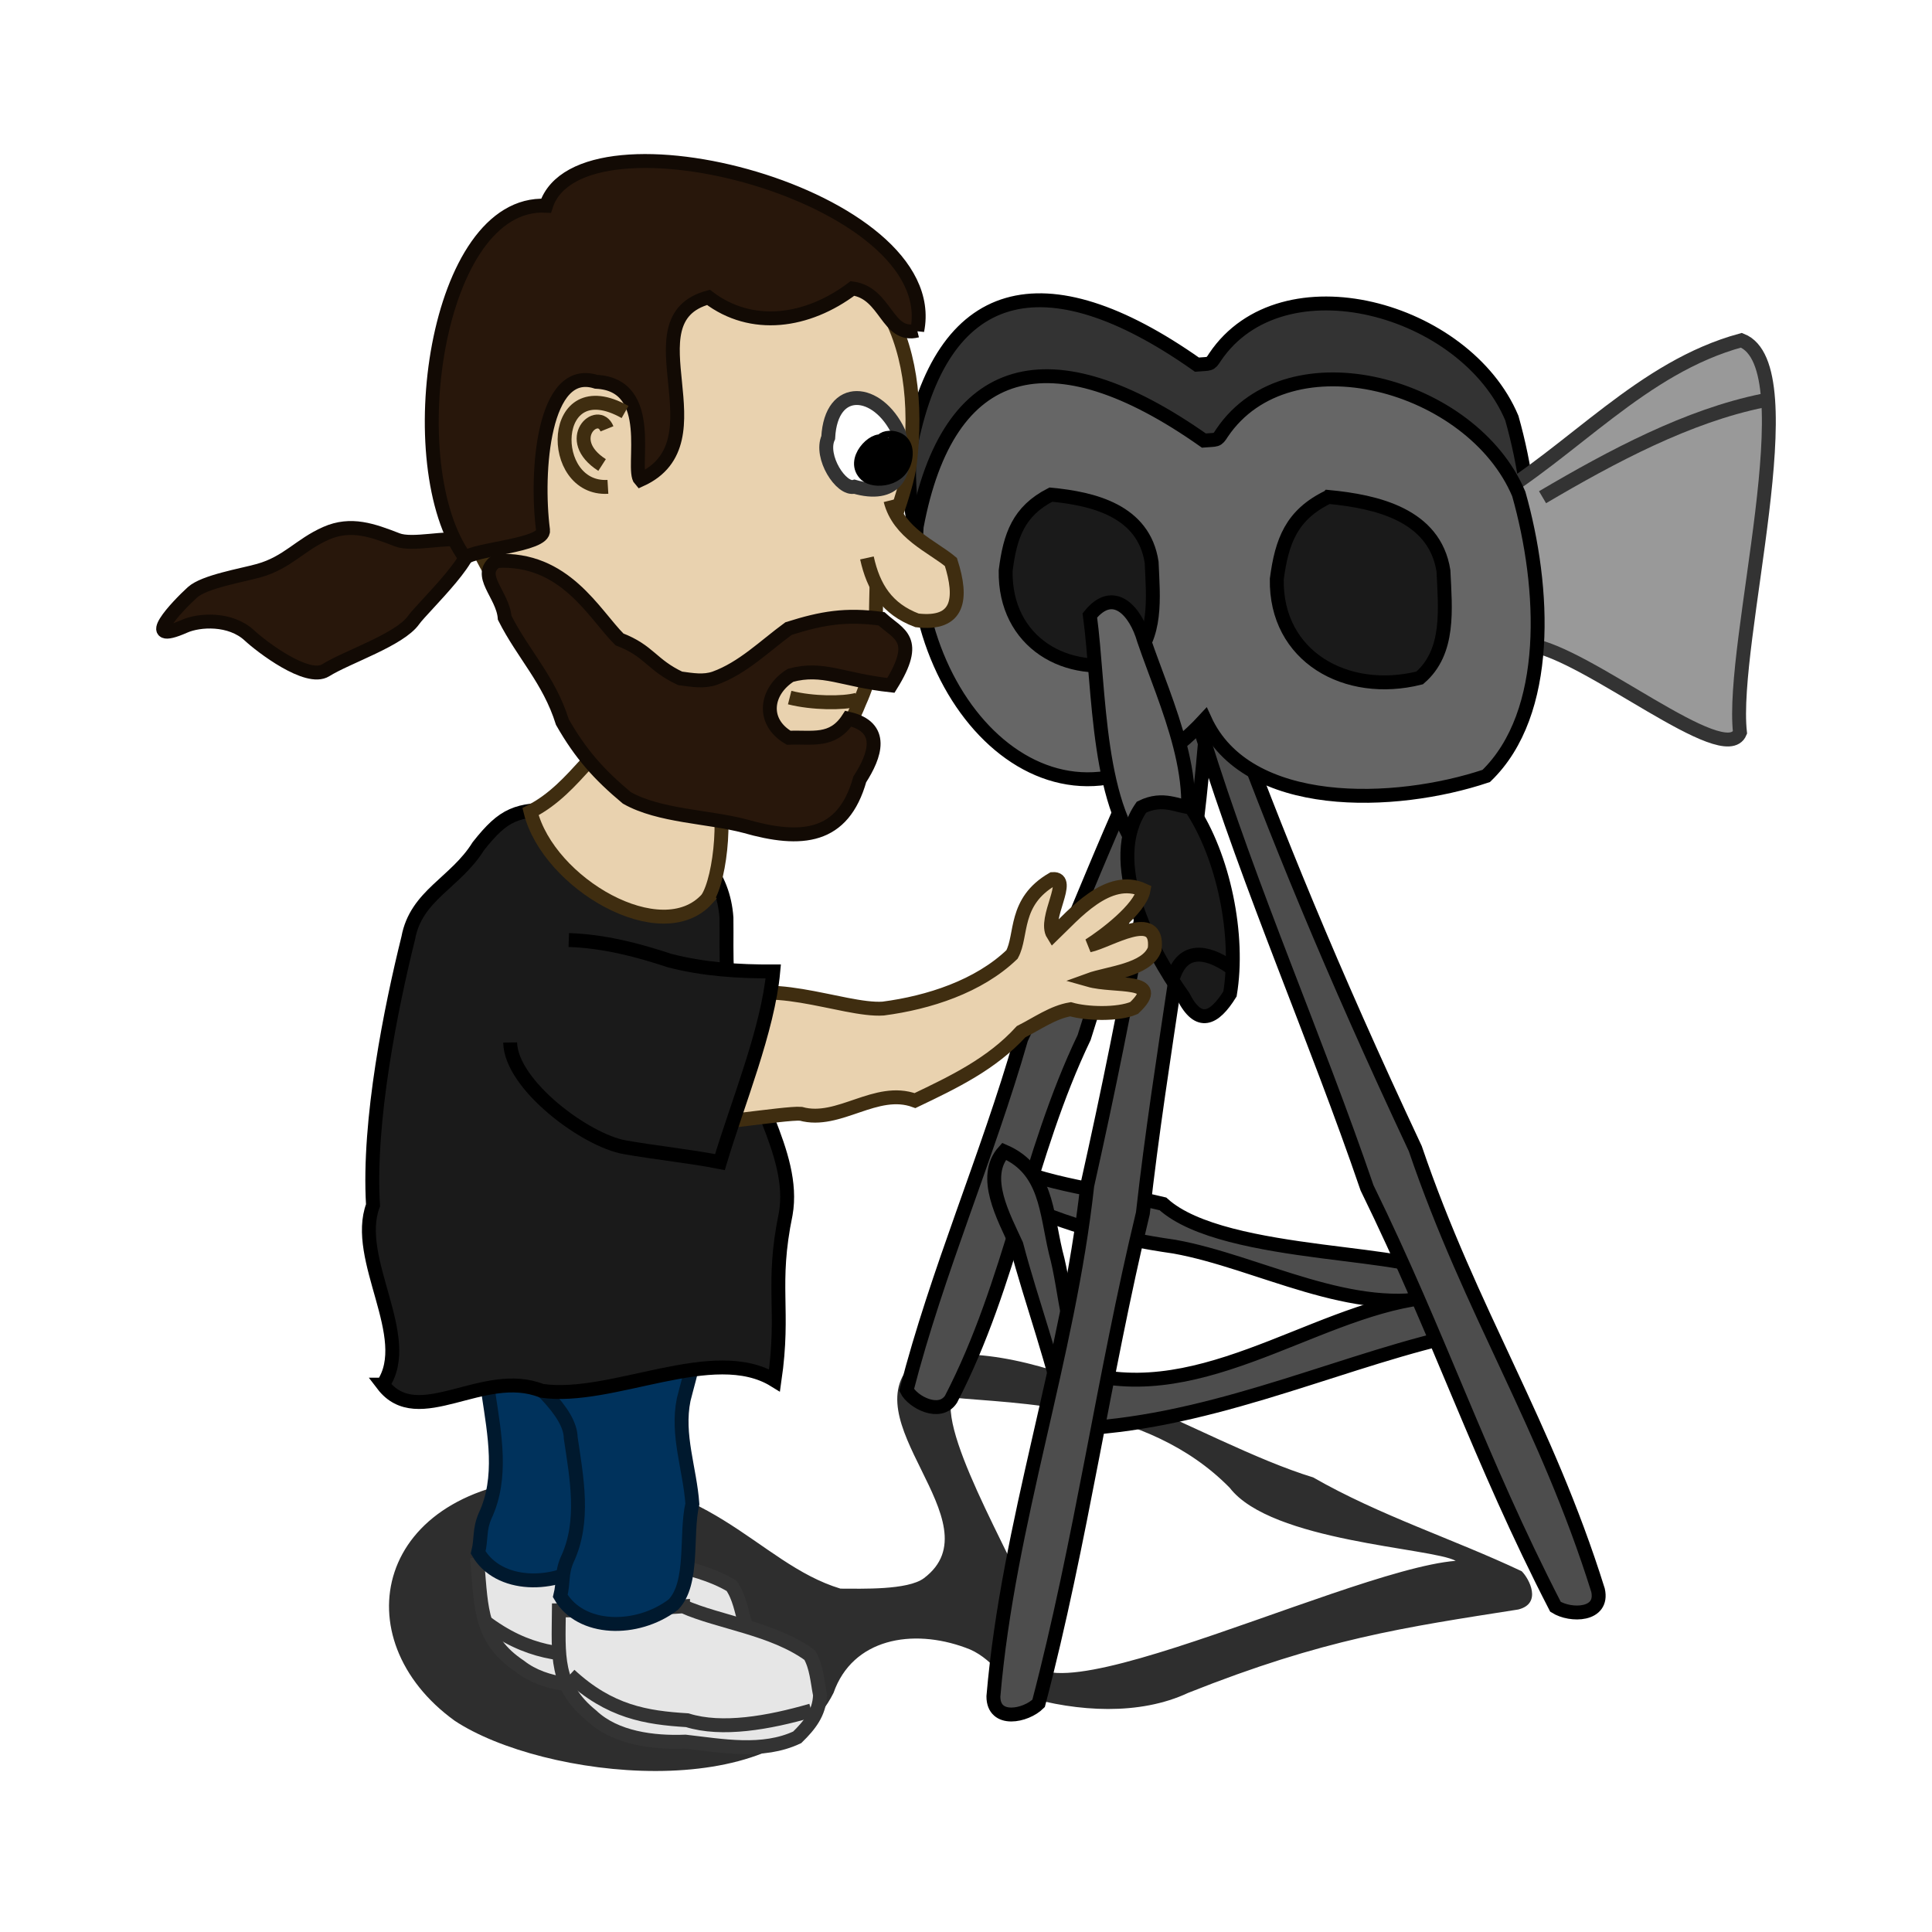 <svg:svg xmlns:dc="http://purl.org/dc/elements/1.1/" xmlns:ns2="http://creativecommons.org/ns#" xmlns:rdf="http://www.w3.org/1999/02/22-rdf-syntax-ns#" xmlns:svg="http://www.w3.org/2000/svg" height="138.958" id="svg2" version="1.0" viewBox="-3.95 -5.012 138.958 138.958" width="138.958">
  <svg:defs id="defs4">
    <svg:filter height="1.355" id="filter3554" width="1.13" x="-.065" y="-.177">
      <svg:feGaussianBlur id="feGaussianBlur3556" stdDeviation="2.142" />
    </svg:filter>
  </svg:defs>
  <svg:g id="layer1">
    <svg:path d="m62 92.75c-5.153 4.227 5.828 11.75 0.5 15.75-1.165 0.87-4.477 0.75-6 0.75-6.064-1.83-9.462-8.59-20.5-8-13.099 0.64-15.34 11.65-7.25 17.5 6.329 4.19 23.21 6.12 27.25-2 1.364-3.9 5.651-4.67 9.5-3.25 1.839 0.63 2.784 2.39 4.25 3.5 3.807 1.12 8.268 1.38 11.75-0.25 9.8-3.9 15.474-4.7 23.75-6 1.73-0.43 0.79-2.21 0.25-2.75-4.88-2.31-10.21-4-15-6.75-8.196-2.503-19.765-10.635-28.5-8.5zm22.5 9.25c2.984 3.88 14.567 4.31 16.25 5.25-8.357 0.67-35.205 14.39-30 4.5-1.086-3.48-7.079-13.187-6.25-16.25 4.594 0.478 13.996 0.374 20 6.5z" fill-opacity=".82" fill-rule="evenodd" filter="url(#filter3554)" id="path2695" />
    <svg:g id="g2572" stroke-width="1px" transform="translate(11.667 .354)">
      <svg:g id="g2651" transform="translate(-9,3)">
        <svg:path d="m79.47 17.859c-11.019-7.762-18.416-5.804-20.657 6.202-0.887 13.353 10.816 24.63 20.725 13.863 3.016 6.633 13.703 6.253 20.243 4.059 4.689-4.533 4.249-13.54 2.339-20.283-3.34-7.929-16.512-11.557-21.347-4.383-0.367 0.582-0.358 0.461-1.303 0.542z" fill="#333" fill-rule="evenodd" id="path2570" stroke="#000" />
        <svg:path d="m64.787 75.022c3.809 1.937 8.144 2.206 12.238 3.201 4.457 4.054 19.264 3.249 19.867 5.343 0.627 0.789 0.355 0.829 0.082 1.247-6.228 1.603-13.048-2.423-19.12-3.513-4.426-0.629-8.611-1.722-12.556-3.856-0.855-0.557-0.897-1.304-0.511-2.422z" fill="#4d4d4d" fill-rule="evenodd" id="path2566" stroke="#000" />
        <svg:path d="m80.425 41.863c-3.068 7.003-5.922 14.278-9.067 24.395-4.079 8.518-5.186 17.53-9.574 26.014-0.811 1.232-2.748 0.208-3.192-0.665 2.184-8.512 5.813-16.789 8.243-25.266 3.711-7.784 6.453-15.819 10.564-23.698 0.853-1.296 1.122-1.414 3.026-0.78z" fill="#4d4d4d" fill-rule="evenodd" id="path2558" stroke="#000" />
        <svg:path d="m100.25 27.773c6.31-3.711 11.21-9.718 18.38-11.667 4.84 1.882-0.82 21.706-0.1 28.213-1.08 2.611-11.03-5.737-15.1-6.293-4.036-0.598-2.69-6.839-3.18-10.253z" fill="#999" fill-rule="evenodd" id="path2552" stroke="#333" />
        <svg:path d="m66.484 81.159c1.08 4.124 2.747 8.512 3.712 13.259 9.637-0.273 18.681-4.518 27.047-6.541 1.893-0.404 2.044-2.663 0-3.005-8.124 0.214-16.451 7.651-25.279 5.657-1.948-2.519-1.84-5.871-2.652-8.839-0.684-2.895-0.667-5.934-3.712-7.248-1.656 1.832-0.011 4.741 0.884 6.717z" fill="#4d4d4d" fill-rule="evenodd" id="path2562" stroke="#000" />
        <svg:path d="m77.833 42.396c-1.378 10.099-3.107 20.452-6.25 34.5-1.365 12.429-5.682 24.234-6.75 36.754 0 1.89 2.337 1.41 3.25 0.5 3.057-11.63 4.682-23.567 7.5-35.254 1.262-11.35 3.54-22.611 4.5-34.25 0-1.988-0.172-2.25-2.25-2.25z" fill="#4d4d4d" fill-rule="evenodd" id="path2554" stroke="#000" />
        <svg:path d="m81.591 41.927c3.536 9.559 7.47 19.289 13.586 32.322 4.029 11.836 9.393 19.772 13.143 31.761 0.41 1.84-1.97 1.88-3.06 1.19-5.506-10.686-8.268-19.334-13.554-30.131-3.695-10.807-8.361-21.305-11.823-32.458-0.432-1.941-0.321-2.234 1.708-2.684z" fill="#4d4d4d" fill-rule="evenodd" id="path2556" stroke="#000" />
        <svg:path d="m79.97 23.32c-11.019-7.762-18.416-5.804-20.657 6.201-0.887 13.354 10.816 24.631 20.725 13.864 3.016 6.633 13.703 6.252 20.242 4.059 4.69-4.534 4.25-13.541 2.34-20.283-3.34-7.93-16.512-11.557-21.347-4.383-0.367 0.582-0.358 0.461-1.303 0.542z" fill="#666" fill-rule="evenodd" id="path2542" stroke="#000" />
        <svg:path d="m68.964 27.209c-2.319 1.192-2.932 2.937-3.25 5.472-0.085 5.147 4.384 7.761 9 6.52 1.916-1.747 1.612-4.583 1.5-7.121-0.559-3.718-4.212-4.582-7.25-4.871z" fill="#1a1a1a" fill-rule="evenodd" id="path2546" stroke="#000" />
        <svg:path d="m88.925 27.375c-2.648 1.28-3.347 3.167-3.71 5.911-0.098 5.575 5.004 8.428 10.275 7.108 2.187-1.883 1.839-4.957 1.712-7.707-0.639-4.03-4.809-4.983-8.277-5.312z" fill="#1a1a1a" fill-rule="evenodd" id="path2548" stroke="#000" />
        <svg:path d="m104.33 27.396c5.02-2.955 10.46-5.856 15.88-6.953" fill="none" id="path2568" stroke="#333" />
        <svg:path d="m71.771 35.899c0.72 5.271 0.454 14.2 4.243 17.678 1.16 0 1.576 0.015 2.121-0.53 2.078-4.735-0.923-10.819-2.475-15.38-0.603-2.109-2.198-3.867-3.889-1.768z" fill="#666" fill-rule="evenodd" id="path2600" stroke="#000" />
        <svg:path d="m79.019 49.688c-0.853 0-1.962-0.787-3.535 0-2.692 3.876 0.541 10.157 3.005 13.612 1.104 2.189 2.23 1.636 3.359-0.177 0.7-4.171-0.437-9.891-2.829-13.435z" fill="#1a1a1a" fill-rule="evenodd" id="path2602" stroke="#000" />
        <svg:path d="m81.848 61.178c-1.723-1.192-3.383-1.37-4.066 0.708" fill="none" id="path2604" stroke="#000" />
      </svg:g>
      <svg:g id="g2667" transform="translate(-9,3)">
        <svg:path d="m36.595 103.04c2.718 0.92 6.589 0.98 9.401 2.65 0.568 0.81 0.722 1.84 1.001 2.79 0.071 1.3-0.546 2.23-1.352 3.18-2.369 1.4-5.319 1.11-7.978 1.06-2.276 0.3-5.032 0.22-6.896-1.24-2.815-1.88-2.766-4.11-3.04-7.32 2.972-0.27 5.921-0.63 8.864-1.12z" fill="#e6e6e6" fill-rule="evenodd" id="path3006" stroke="#333" />
        <svg:path d="m36.774 82.039c0.145 0.779 0.89 2.802 0.625 4.125-0.203 1.016-0.508 2.031-0.75 3-0.519 2.545 0.446 4.982 0.625 7.5-0.515 2.209 0.137 5.696-1.375 7.246-2.63 1.99-6.665 1.9-8.125-0.62 0.25-1 0.06-1.6 0.5-2.63 1.286-2.735 0.677-5.86 0.25-8.746-0.058-3.791-7.308-7.633-7.166-11.427 2.168-0.801 14.048-0.044 15.416 1.552z" fill="#00325c" fill-rule="evenodd" id="path3008" stroke="#00192e" />
        <svg:path d="m45.724 109.14c-2.976 1.18-6.268 2.08-8.818 1.53-2.939 0.09-5.603-0.08-8.721-2.46" fill="none" id="path3010" stroke="#333" />
        <svg:path d="m42.509 107.17c2.622 1.16 6.47 1.58 9.115 3.51 0.491 0.86 0.548 1.9 0.739 2.87-0.051 1.3-0.751 2.17-1.641 3.04-2.489 1.17-5.399 0.61-8.042 0.31-2.294 0.09-5.031-0.24-6.751-1.87-2.63-2.13-2.375-4.34-2.349-7.57 2.984 0.01 5.954-0.08 8.929-0.29z" fill="#e6e6e6" fill-rule="evenodd" id="path3012" stroke="#333" />
        <svg:path d="m39.499 83.582c0.145 0.779 4.071 4.393 3.807 5.716-0.204 1.016-0.508 2.031-0.75 3-0.519 2.545 0.446 4.982 0.625 7.5-0.515 2.212 0.136 5.702-1.375 7.252-2.63 1.99-6.665 1.89-8.125-0.63 0.25-1 0.06-1.6 0.5-2.62 1.286-2.74 0.677-5.866 0.25-8.752-0.058-3.791-11.021-9.224-10.878-13.018 2.167-0.801 14.578-0.044 15.946 1.552z" fill="#00325c" fill-rule="evenodd" id="path3014" stroke="#00192e" />
        <svg:path d="m51.734 114.66c-3.072 0.89-6.433 1.48-8.921 0.7-2.936-0.18-5.573-0.59-8.455-3.26" fill="none" id="path3016" stroke="#333" />
        <svg:path d="m46.345 7.407c10.364 1.341 13.537 8.728 12.473 17.634-0.252 1.86-1.606 5.403-2.316 7.183-0.277 3.658 0.251 6.521-1.299 9.919-1.924 4.842-5.006 6.249-10.001 6.674-4.292-0.667-6.583-3.536-9.402-6.98-4.107-4.404-8.572-9.56-9.514-15.38 0.118-5.422 3.399-10.166 5.589-14.942 2.85-5.165 9.409-5.569 14.47-4.108z" fill="#e9d2af" fill-rule="evenodd" id="path2964" stroke="#3f2d10" />
        <svg:path d="m58.008 22.708c0.952 3.154-0.331 4.755-3.172 3.933-0.943 0.272-2.505-2.151-1.884-3.534 0.205-3.912 3.57-3.543 5.056-0.399z" fill="#fff" fill-rule="evenodd" id="path2968" stroke="#333" />
        <svg:path d="m26.878 30.472c1.473 0.57-3.094 4.833-3.743 5.754-1.007 1.428-4.767 2.642-6.328 3.617-1.327 0.828-4.658-1.735-5.478-2.499-1.38-1.286-3.627-1.131-4.669-0.67-3.252 1.437-0.524-1.447 0.564-2.436 0.854-0.776 3.555-1.22 4.776-1.563 2.075-0.584 2.94-1.847 4.828-2.681 1.802-0.796 3.367-0.213 5.127 0.468 1.099 0.425 3.476-0.241 4.924 0.01z" fill="#28170b" fill-rule="evenodd" id="path2976" stroke="#120a04" />
        <svg:path d="m20.922 91.224c2.312-3.405-2.165-9.036-0.71-12.901-0.37-6.105 1.316-14.308 2.535-19.225 0.569-3.089 3.394-3.953 5.044-6.607 1.864-2.352 2.728-2.619 5.76-2.672 3.865 0.699 3.343 0.322 7.171 1.29 2.804 1.333 4.697 3.45 4.911 6.532 0.044 2.777-0.226 5.269 0.976 7.815 0.238 4.462 4.062 9.052 3.286 13.493-1.068 5.16-0.056 6.805-0.805 11.962-4.393-2.714-11.684 1.494-16.75 0.754-4.215-1.668-8.88 2.882-11.418-0.441z" fill="#1a1a1a" fill-rule="evenodd" id="path2989" stroke="#000" />
        <svg:path d="m44.25 56.275c-3.271 3.652-11.43-1.096-12.71-6.265 3.391-1.734 4.8-5.454 7.281-5.753 2.208 0.573 4.034 1.953 5.822 3.315 1.134 1.891 0.596 7.218-0.393 8.703z" fill="#e9d2af" fill-rule="evenodd" id="path2987" stroke="#3f2d10" />
        <svg:path d="m29.092 31.983c4.917-0.284 7.011 3.808 8.845 5.64 2.157 0.826 2.289 1.821 4.362 2.801 0.907 0.123 1.694 0.263 2.492-0.01 2.024-0.732 3.592-2.315 5.308-3.57 2.404-0.759 4.107-1.053 6.686-0.704 1.254 1.143 2.761 1.434 0.676 4.79-3.487-0.379-4.885-1.36-7.218-0.724-1.797 1.134-2.118 3.323-0.134 4.491 1.676-0.08 3.157 0.369 4.285-1.375 2.657 0.61 1.931 2.657 0.828 4.369-1.198 4.245-4.167 4.533-8.275 3.358-2.621-0.69-6.144-0.705-8.48-2.029-2.02-1.689-3.322-3.151-4.635-5.453-0.955-3.048-2.834-4.886-4.149-7.498-0.136-1.701-2.083-3.099-0.591-4.086z" fill="#28170b" fill-rule="evenodd" id="path2978" stroke="#120a04" />
        <svg:path d="m59.355 15.411c1.961-9.687-24.259-16.52-26.696-8.981-7.982-0.412-10.635 18.731-5.809 25.341 0.547-0.641 5.733-0.898 5.591-2-0.543-4.207 0.018-11.891 3.819-10.678 4.406 0.213 2.466 6.277 3.183 7.057 6.058-2.745-1.035-11.512 4.894-13.128 3.105 2.362 7.117 1.804 10.359-0.642 2.443 0.33 2.465 3.582 4.659 3.031z" fill="#28170b" fill-rule="evenodd" id="path2983" stroke="#120a04" />
        <svg:path d="m38.339 21.267c-5.499-3.095-5.639 5.649-1.233 5.383" fill="#e9d2af" fill-rule="evenodd" id="path2970" stroke="#3f2d10" />
        <svg:path d="m37.039 22.478c-0.643-1.593-3.222 0.755-0.352 2.602" fill="#e9d2af" fill-rule="evenodd" id="path2972" stroke="#3f2d10" />
        <svg:path d="m55.027 41.959c-1.011 0.276-3.212 0.262-4.847-0.152" fill="none" id="path2985" stroke="#3f2d10" />
        <svg:path d="m47.774 70.101c-1.576-0.24-1.296-0.052-2.88 0.022" fill="none" id="path3001" stroke="#006ca9" />
        <svg:path d="m56.902 64.175c3.28-0.428 6.869-1.589 9.267-3.889 0.759-1.381 0.103-3.794 2.924-5.426 1.445-0.103-0.684 2.846 0.037 3.995 1.499-1.442 3.965-4.373 6.501-3.199-0.239 1.34-2.829 3.296-3.911 3.974 1.414-0.291 5.037-2.661 4.715 0.262-0.555 1.542-3.366 1.727-4.735 2.228 1.856 0.528 5.528-0.135 3.251 2.013-1.162 0.502-3.426 0.428-4.567 0.091-1.263 0.208-2.4 1.032-3.558 1.614-2.109 2.313-4.844 3.624-7.633 4.956-2.813-1.035-5.471 1.711-8.207 0.948-1.15-0.094-7.647 1.035-8.689 0.659-1.595-2.455 0.767-6.384 2.891-8.364 2.859-2.441 8.835 0.336 11.714 0.138z" fill="#e9d2af" fill-rule="evenodd" id="path2993" stroke="#3f2d10" />
        <svg:path d="m34.293 59.244c2.543 0.092 4.881 0.697 7.27 1.485 2.445 0.629 4.93 0.786 7.437 0.776-0.385 4.21-2.575 9.493-3.836 13.712-2.077-0.411-4.739-0.692-6.828-1.065-2.824-0.481-8.204-4.485-8.261-7.537" fill="#1a1a1a" fill-rule="evenodd" id="path2991" stroke="#000" />
        <svg:path d="m57.429 27.623c0.596 2.372 3.008 3.314 4.348 4.434 0.839 2.618 0.602 4.561-2.44 4.196-2.168-0.814-3.131-2.364-3.6-4.49" fill="#e9d2af" fill-rule="evenodd" id="path2966" stroke="#3f2d10" />
        <svg:path d="m56.885 23.431c-0.336-0.405 1.997-0.761 1.6 1.226-0.308 1.54-2.235 1.656-2.803 1.135-1.139-1.047 0.638-2.752 1.203-2.361z" fill-rule="evenodd" id="path2974" stroke="#000" />
      </svg:g>
    </svg:g>
  </svg:g>
</svg:svg>
